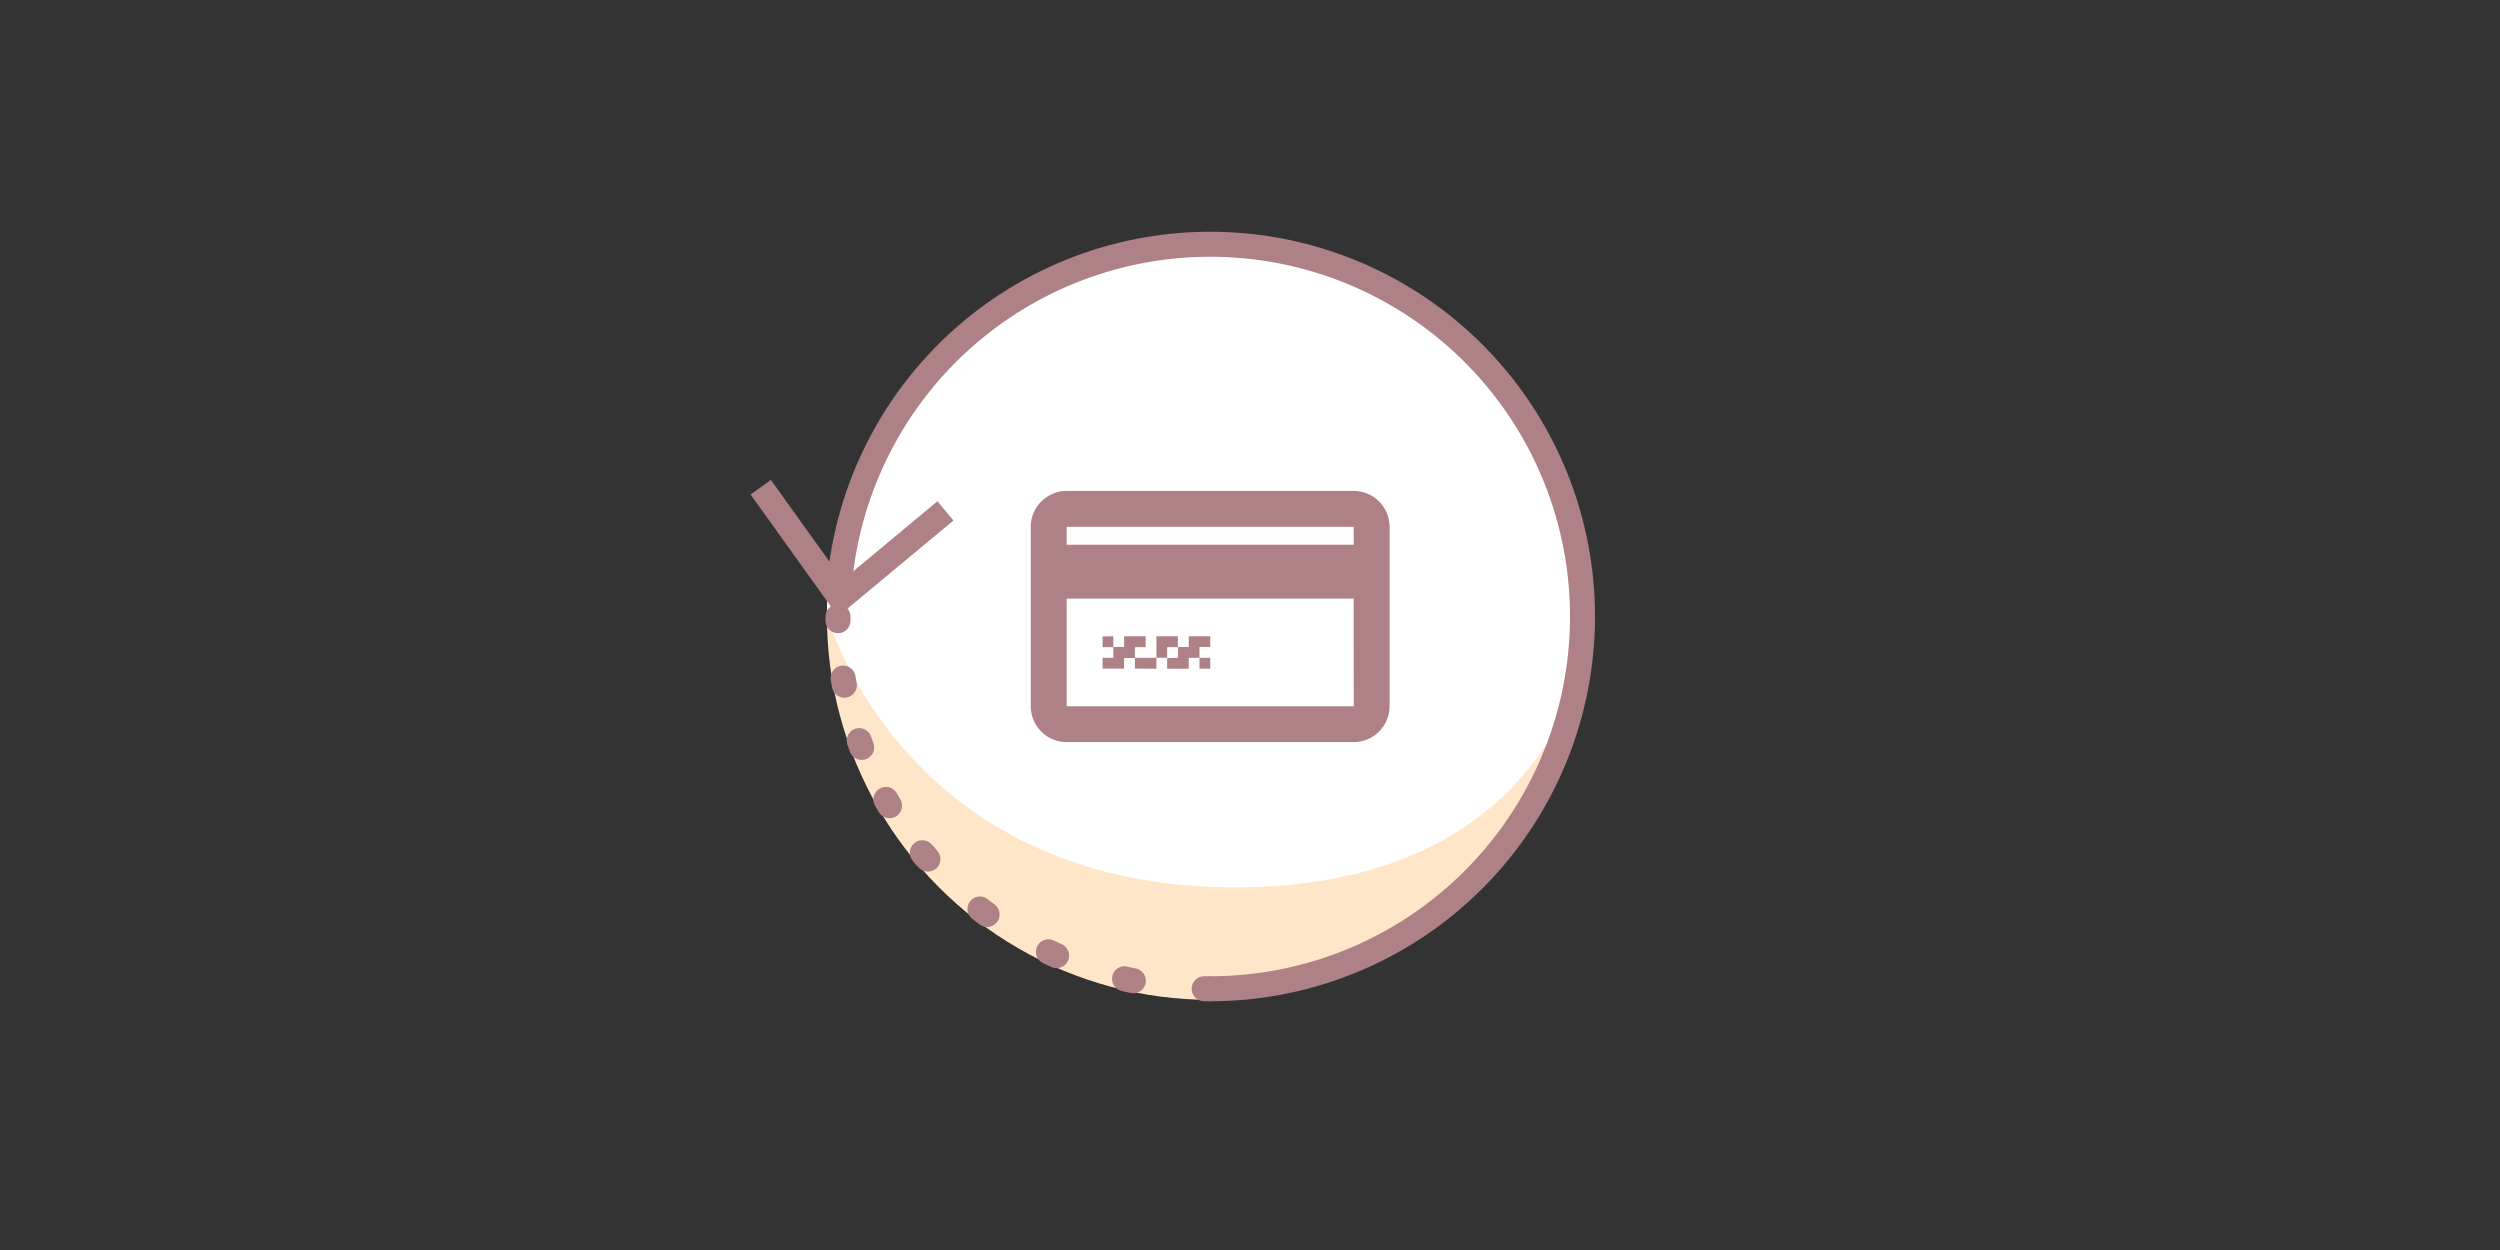 <svg xmlns="http://www.w3.org/2000/svg" viewBox="0 0 300 150"><rect x="0" y="0" width="300" height="150" fill="#333333" stroke="none"/><defs><style>.cls-1{fill:#ffe6c8;}.cls-2{fill:#fff;}.cls-3,.cls-5,.cls-6,.cls-7{fill:none;stroke:#ae8186;stroke-miterlimit:10;stroke-width:3px;}.cls-4{fill:#ae8186;}.cls-5,.cls-6,.cls-7{stroke-linecap:round;}.cls-6{stroke-dasharray:0.86 6.9;}.cls-7{stroke-dasharray:1.08 8.63;}</style></defs><g id="Layer_20" data-name="Layer 20"><circle class="cls-1" cx="145.23" cy="73.98" r="46"/><path class="cls-2" d="M191.23,74.1a46,46,0,1,0-92-.24s9,32.62,49,32.62S191.23,74.81,191.23,74.1Z"/><path class="cls-3" d="M100.68,70.73A44.67,44.67,0,1,1,145,118.65"/><polygon class="cls-4" points="114.41 62.46 112.49 60.15 101.12 69.61 92.51 57.59 90.07 59.34 100.56 73.98 114.41 62.46"/><path class="cls-5" d="M111,102.71c-.1-.13-.21-.25-.32-.38"/><path class="cls-6" d="M106.74,96.68a44.53,44.53,0,0,1-6-18.75"/><path class="cls-5" d="M100.56,74.48V74"/><path class="cls-5" d="M145,118.65h-.5"/><path class="cls-7" d="M136,117.69a44.45,44.45,0,0,1-21.66-11.45"/><path class="cls-5" d="M111.35,103.09l-.33-.38"/><path class="cls-4" d="M162.45,58.91H128a4.32,4.32,0,0,0-4.31,4.31V84.75a4.31,4.31,0,0,0,4.31,4.3h34.44a4.31,4.31,0,0,0,4.31-4.3V63.22A4.32,4.32,0,0,0,162.45,58.91Zm0,25.84H128V71.83h34.44Zm0-19.38H128V63.22h34.44Zm-30.14,11v1.29h1.29V76.35Zm7.75,2.59v1.29h2.59V78.94h1.29v-1.3h1.29V76.35h-2.58v1.29h-1.3v1.3Zm5.17,1.29V78.94h-1.29v1.29Zm-6.46,0V78.94h-2.58v1.29Zm1.29-2.59h1.29V76.35h-2.58v2.59h1.29Zm-5.17,1.3h1.3v-1.3h1.29V76.35h-2.59v1.29H133.6v1.3h-1.29v1.29h2.58Z"/></g></svg>